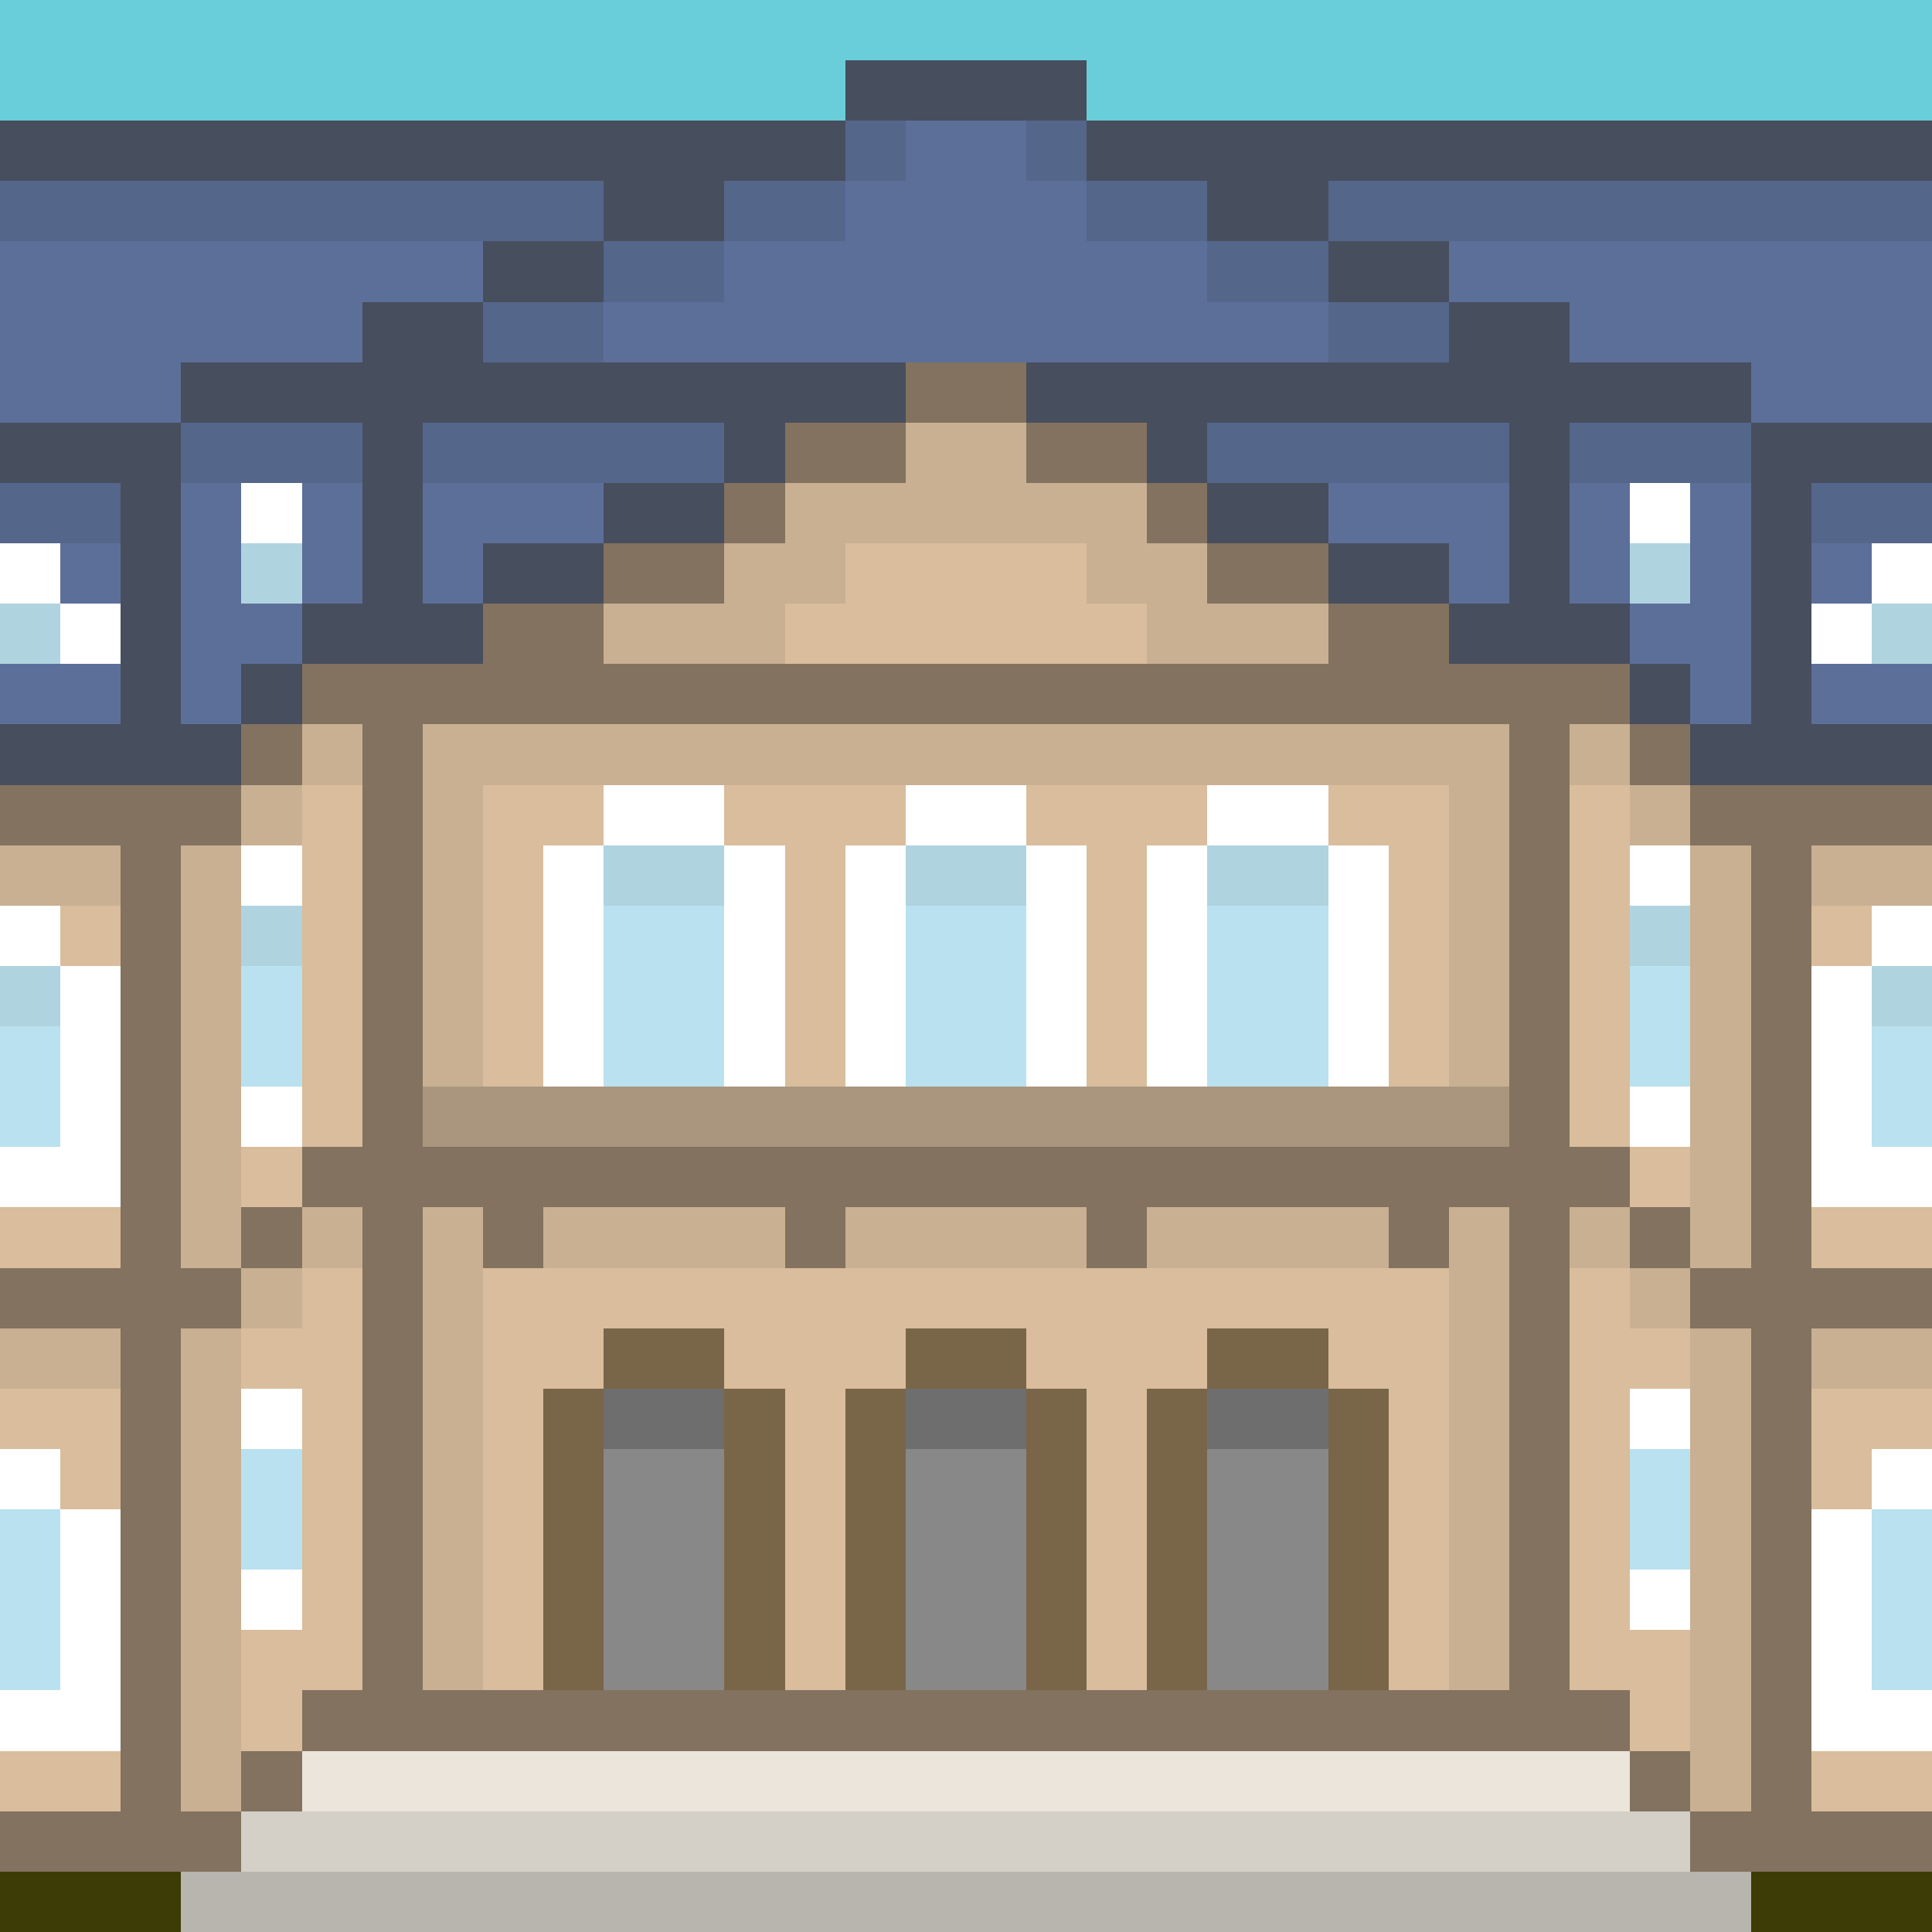 <svg xmlns="http://www.w3.org/2000/svg" viewBox="0 -0.5 32 32" shape-rendering="crispEdges"><rect x="0" y="-0.5" width="32" height="32" fill="#808080" stroke="none"/><path stroke="#6acdda" d="M0 0h32M0 1h14M18 1h14"/><path stroke="#474e5e" d="M14 1h4M0 2h14M18 2h14M10 3h2M20 3h2M8 4h2M22 4h2M6 5h2M24 5h2M3 6h12M17 6h12M0 7h3M6 7h1M12 7h1M19 7h1M25 7h1M29 7h3M2 8h1M6 8h1M10 8h2M20 8h2M25 8h1M29 8h1M2 9h1M6 9h1M8 9h2M22 9h2M25 9h1M29 9h1M2 10h1M5 10h3M24 10h3M29 10h1M2 11h1M4 11h1M27 11h1M29 11h1M0 12h4M28 12h4"/><path stroke="#55668b" d="M14 2h1M17 2h1M0 3h10M12 3h2M18 3h2M22 3h10M10 4h2M20 4h2M8 5h2M22 5h2M3 7h3M7 7h5M20 7h5M26 7h3M0 8h2M30 8h2"/><path stroke="#5c6f99" d="M15 2h2M14 3h4M0 4h8M12 4h8M24 4h8M0 5h6M10 5h12M26 5h6M0 6h3M29 6h3M3 8h1M5 8h1M7 8h3M22 8h3M26 8h1M28 8h1M1 9h1M3 9h1M5 9h1M7 9h1M24 9h1M26 9h1M28 9h1M30 9h1M3 10h2M27 10h2M0 11h2M3 11h1M28 11h1M30 11h2"/><path stroke="#82725f" d="M15 6h2M13 7h2M17 7h2M12 8h1M19 8h1M10 9h2M20 9h2M8 10h2M22 10h2M5 11h22M4 12h1M6 12h1M25 12h1M27 12h1M0 13h4M6 13h1M25 13h1M28 13h4M2 14h1M6 14h1M25 14h1M29 14h1M2 15h1M6 15h1M25 15h1M29 15h1M2 16h1M6 16h1M25 16h1M29 16h1M2 17h1M6 17h1M25 17h1M29 17h1M2 18h1M6 18h1M25 18h1M29 18h1M2 19h1M5 19h22M29 19h1M2 20h1M4 20h1M6 20h1M8 20h1M13 20h1M18 20h1M23 20h1M25 20h1M27 20h1M29 20h1M0 21h4M6 21h1M25 21h1M28 21h4M2 22h1M6 22h1M25 22h1M29 22h1M2 23h1M6 23h1M25 23h1M29 23h1M2 24h1M6 24h1M25 24h1M29 24h1M2 25h1M6 25h1M25 25h1M29 25h1M2 26h1M6 26h1M25 26h1M29 26h1M2 27h1M6 27h1M25 27h1M29 27h1M2 28h1M5 28h22M29 28h1M2 29h1M4 29h1M27 29h1M29 29h1M0 30h4M28 30h4"/><path stroke="#c9b092" d="M15 7h2M13 8h6M12 9h2M18 9h2M10 10h3M19 10h3M5 12h1M7 12h18M26 12h1M4 13h1M7 13h1M24 13h1M27 13h1M0 14h2M3 14h1M7 14h1M24 14h1M28 14h1M30 14h2M3 15h1M7 15h1M24 15h1M28 15h1M3 16h1M7 16h1M24 16h1M28 16h1M3 17h1M7 17h1M24 17h1M28 17h1M3 18h1M28 18h1M3 19h1M28 19h1M3 20h1M5 20h1M7 20h1M9 20h4M14 20h4M19 20h4M24 20h1M26 20h1M28 20h1M4 21h1M7 21h1M24 21h1M27 21h1M0 22h2M3 22h1M7 22h1M24 22h1M28 22h1M30 22h2M3 23h1M7 23h1M24 23h1M28 23h1M3 24h1M7 24h1M24 24h1M28 24h1M3 25h1M7 25h1M24 25h1M28 25h1M3 26h1M7 26h1M24 26h1M28 26h1M3 27h1M7 27h1M24 27h1M28 27h1M3 28h1M28 28h1M3 29h1M28 29h1"/><path stroke="#fff" d="M4 8h1M27 8h1M0 9h1M31 9h1M1 10h1M30 10h1M10 13h2M15 13h2M20 13h2M4 14h1M9 14h1M12 14h1M14 14h1M17 14h1M19 14h1M22 14h1M27 14h1M0 15h1M9 15h1M12 15h1M14 15h1M17 15h1M19 15h1M22 15h1M31 15h1M1 16h1M9 16h1M12 16h1M14 16h1M17 16h1M19 16h1M22 16h1M30 16h1M1 17h1M9 17h1M12 17h1M14 17h1M17 17h1M19 17h1M22 17h1M30 17h1M1 18h1M4 18h1M27 18h1M30 18h1M0 19h2M30 19h2M4 23h1M27 23h1M0 24h1M31 24h1M1 25h1M30 25h1M1 26h1M4 26h1M27 26h1M30 26h1M1 27h1M30 27h1M0 28h2M30 28h2"/><path stroke="#b0d3e0" d="M4 9h1M27 9h1M0 10h1M31 10h1M10 14h2M15 14h2M20 14h2M4 15h1M27 15h1M0 16h1M31 16h1"/><path stroke="#d9bd9c" d="M14 9h4M13 10h6M5 13h1M8 13h2M12 13h3M17 13h3M22 13h2M26 13h1M5 14h1M8 14h1M13 14h1M18 14h1M23 14h1M26 14h1M1 15h1M5 15h1M8 15h1M13 15h1M18 15h1M23 15h1M26 15h1M30 15h1M5 16h1M8 16h1M13 16h1M18 16h1M23 16h1M26 16h1M5 17h1M8 17h1M13 17h1M18 17h1M23 17h1M26 17h1M5 18h1M26 18h1M4 19h1M27 19h1M0 20h2M30 20h2M5 21h1M8 21h16M26 21h1M4 22h2M8 22h2M12 22h3M17 22h3M22 22h2M26 22h2M0 23h2M5 23h1M8 23h1M13 23h1M18 23h1M23 23h1M26 23h1M30 23h2M1 24h1M5 24h1M8 24h1M13 24h1M18 24h1M23 24h1M26 24h1M30 24h1M5 25h1M8 25h1M13 25h1M18 25h1M23 25h1M26 25h1M5 26h1M8 26h1M13 26h1M18 26h1M23 26h1M26 26h1M4 27h2M8 27h1M13 27h1M18 27h1M23 27h1M26 27h2M4 28h1M27 28h1M0 29h2M30 29h2"/><path stroke="#bae1ef" d="M10 15h2M15 15h2M20 15h2M4 16h1M10 16h2M15 16h2M20 16h2M27 16h1M0 17h1M4 17h1M10 17h2M15 17h2M20 17h2M27 17h1M31 17h1M0 18h1M31 18h1M4 24h1M27 24h1M0 25h1M4 25h1M27 25h1M31 25h1M0 26h1M31 26h1M0 27h1M31 27h1"/><path stroke="#aa967e" d="M7 18h18"/><path stroke="#796648" d="M10 22h2M15 22h2M20 22h2M9 23h1M12 23h1M14 23h1M17 23h1M19 23h1M22 23h1M9 24h1M12 24h1M14 24h1M17 24h1M19 24h1M22 24h1M9 25h1M12 25h1M14 25h1M17 25h1M19 25h1M22 25h1M9 26h1M12 26h1M14 26h1M17 26h1M19 26h1M22 26h1M9 27h1M12 27h1M14 27h1M17 27h1M19 27h1M22 27h1"/><path stroke="#6e6e6e" d="M10 23h2M15 23h2M20 23h2"/><path stroke="#888" d="M10 24h2M15 24h2M20 24h2M10 25h2M15 25h2M20 25h2M10 26h2M15 26h2M20 26h2M10 27h2M15 27h2M20 27h2"/><path stroke="#ebe5db" d="M5 29h22"/><path stroke="#d4cfc7" d="M4 30h24"/><path stroke="#3d3c07" d="M0 31h3M29 31h3"/><path stroke="#b8b4ae" d="M3 31h26"/></svg>